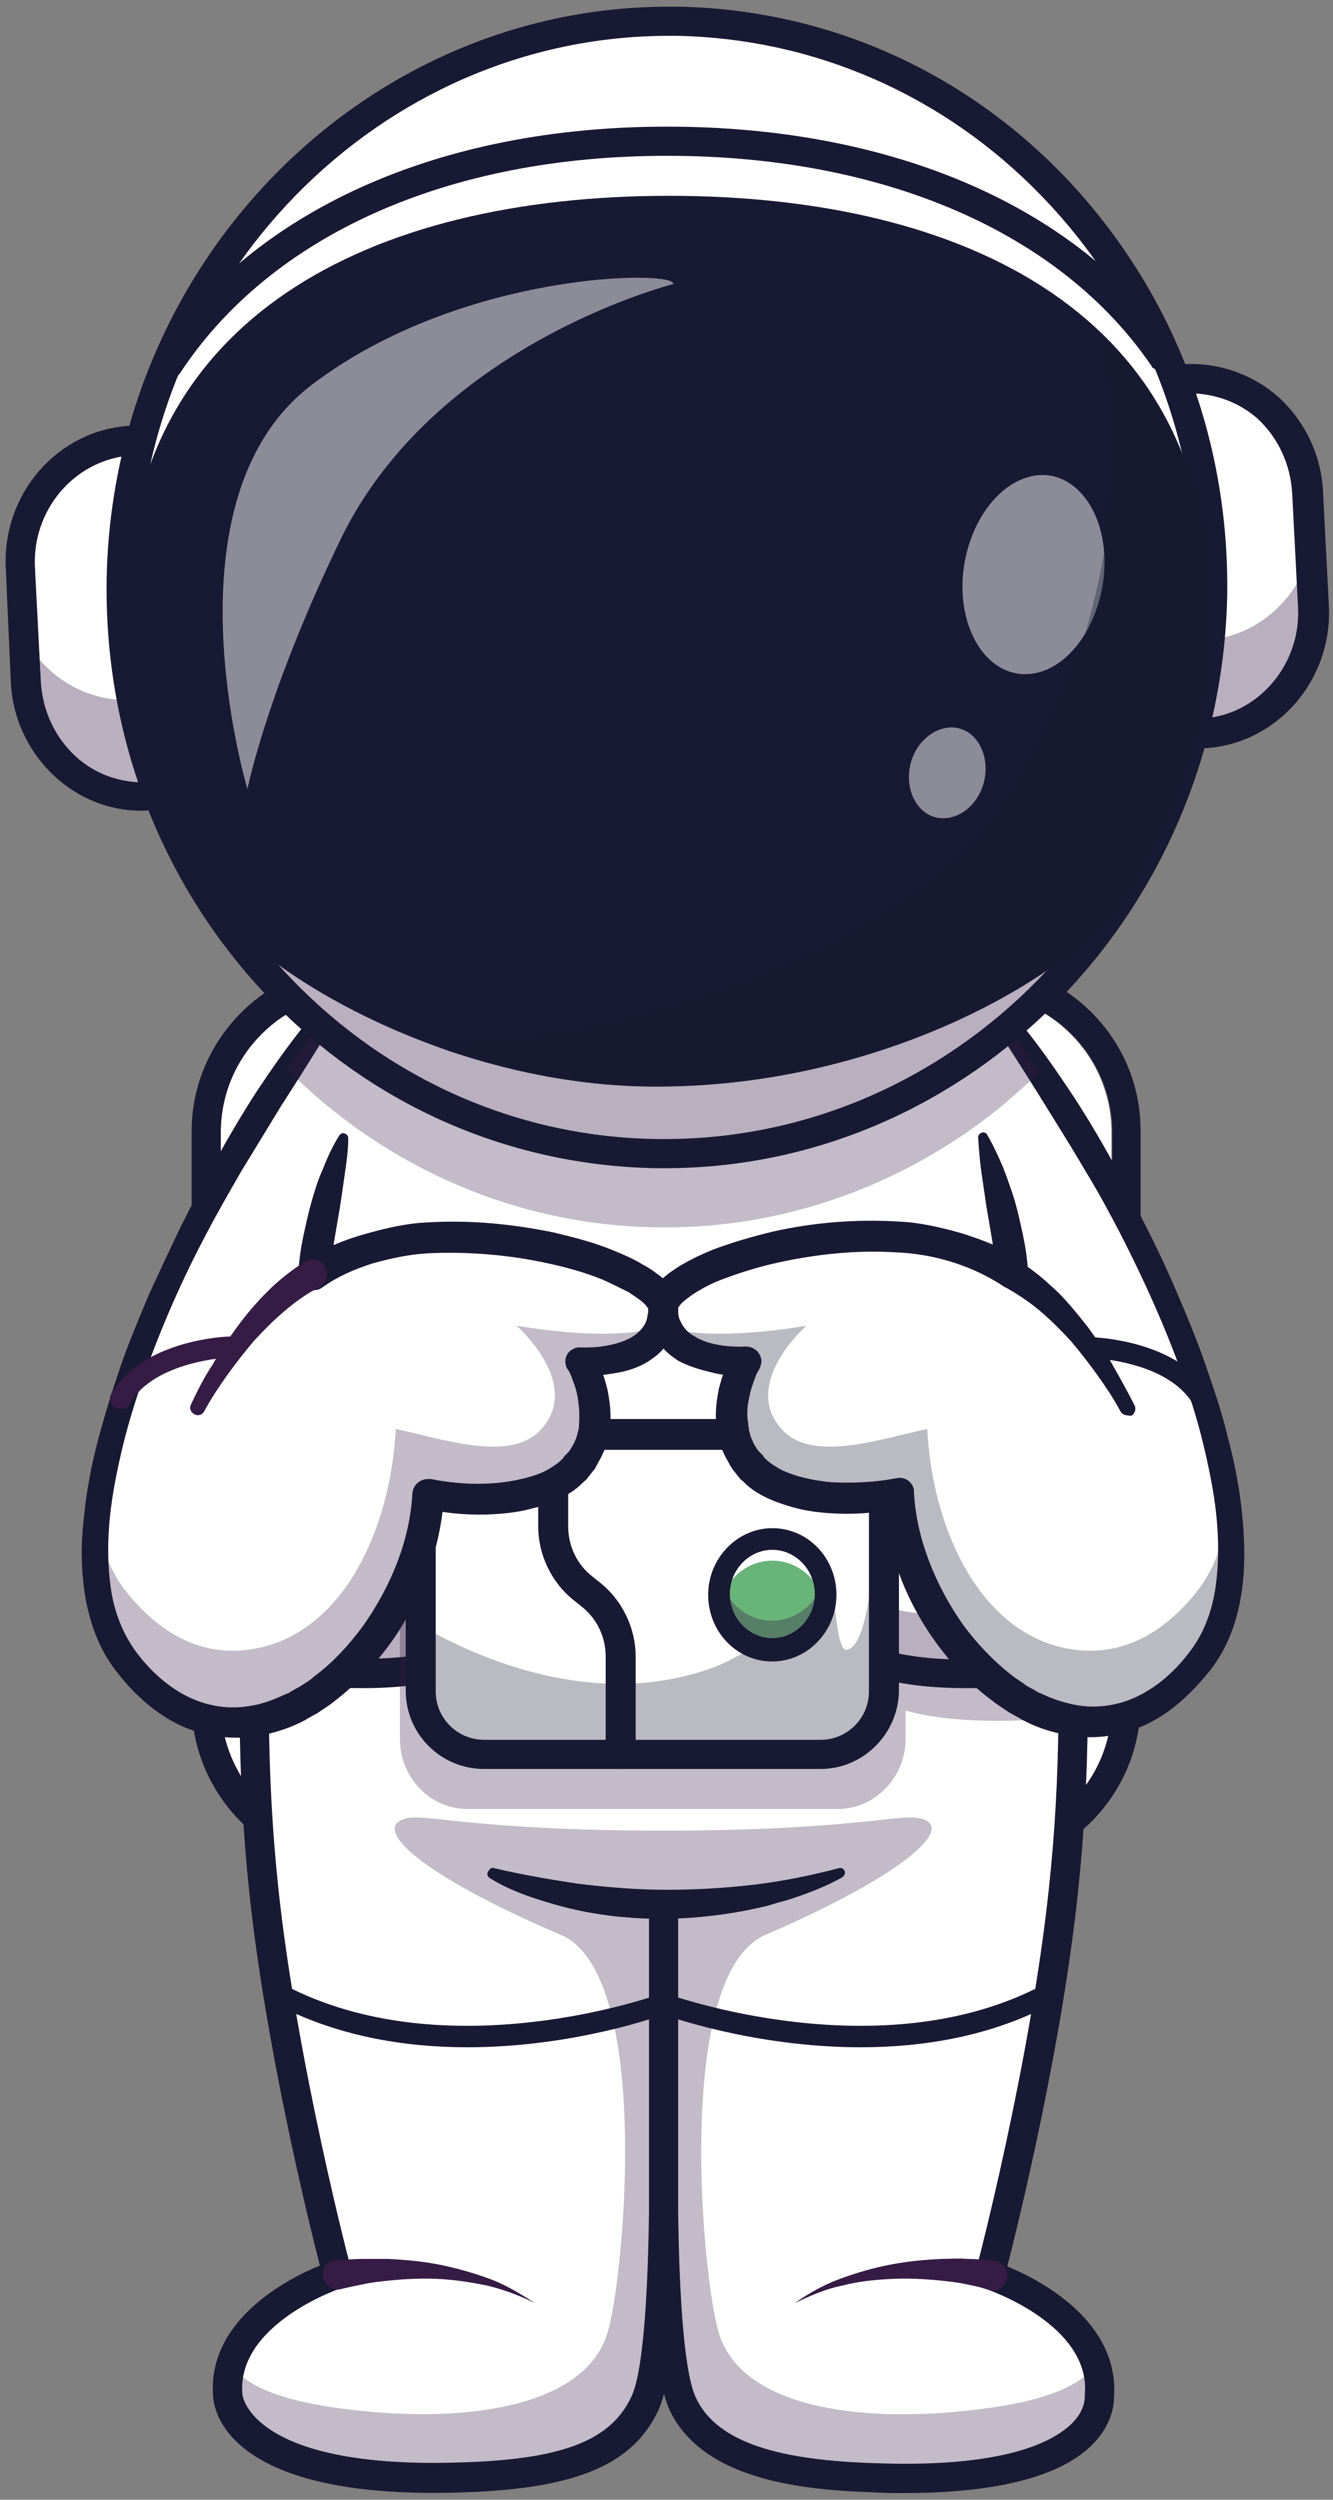 <?xml version="1.0" encoding="utf-8"?>
<!-- Generator: Adobe Illustrator 17.0.0, SVG Export Plug-In . SVG Version: 6.00 Build 0)  -->
<!DOCTYPE svg PUBLIC "-//W3C//DTD SVG 1.1//EN" "http://www.w3.org/Graphics/SVG/1.1/DTD/svg11.dtd">
<svg version="1.1" id="Camada_1" xmlns="http://www.w3.org/2000/svg" xmlns:xlink="http://www.w3.org/1999/xlink" x="0px" y="0px"
	 width="160px" height="300px" viewBox="0 0 160 300" enable-background="new 0 0 160 300" xml:space="preserve">
<rect x="0" y="0" width="160" height="300" fill="#808080" stroke="none"/>
<g>
	<g>
		<path fill="#FFFFFF" d="M116.8,221.2H43.2c-9.2,0-16.7-7.5-16.7-16.7v-68.6c0-9.2,7.5-16.7,16.7-16.7h73.5
			c9.2,0,16.7,7.5,16.7,16.7v68.6C133.5,213.7,126,221.2,116.8,221.2z"/>
	</g>
	<g>
		<path fill="#181932" d="M116.8,119.2c9.2,0,16.7,7.5,16.7,16.7v68.6c0,9.2-7.5,16.7-16.7,16.7H43.2c-9.2,0-16.7-7.5-16.7-16.7
			v-68.6c0-9.2,7.5-16.7,16.7-16.7H116.8 M116.8,115.6H43.2c-11.1,0-20.2,9.1-20.2,20.2v68.6c0,11.1,9.1,20.2,20.2,20.2h73.5
			c11.1,0,20.2-9.1,20.2-20.2v-68.6C137,124.7,127.9,115.6,116.8,115.6L116.8,115.6z"/>
	</g>
	<g>
		<path fill="#361B45" d="M64,278.1c-0.3,0-0.6-0.1-0.9-0.3c-9-5.7-22.2-3.2-22.3-3.1c-1,0.2-1.9-0.4-2.1-1.4
			c-0.2-1,0.4-1.9,1.4-2.1c0.6-0.1,14.7-2.8,24.9,3.6c0.8,0.5,1.1,1.6,0.6,2.4C65.2,277.8,64.6,278.1,64,278.1z"/>
	</g>
	<g>
		<path fill="#FFFFFF" d="M132,287.7c0,0.3,0.6,10.7-27.3,9.7c-11.8-0.4-19.9-2.7-22.8-8.9c-2.6-5.6-2.2-27.4-2.2-27.4v-35.1h0V261
			c0,0,0.1,8.1-0.3,15.6c-0.3,4.9-0.9,9.6-1.9,11.8c-2.9,6.2-9.6,8.5-21.5,8.9c-27.9,1-28.6-9.4-28.6-9.7c-0.1-1.5,0-2.8,0.4-4
			c2.4-7.2,12.7-10.6,12.7-10.6s-6.6-25-8.8-46.3c-0.7-6.7-1.1-13.4-1.1-20.2c-0.3-27.7,4.2-54.9,8.5-74.2
			c1.3-5.9,2.6-11.1,3.7-15.3c2.1-7.9,3.6-12.6,3.6-12.6h66.8c0,0,1.6,4.9,3.8,13.2c1.1,4.2,2.3,9.2,3.6,14.9
			c4.3,19.3,8.8,46.5,8.5,74.1c-0.1,6.7-0.4,13.4-1.1,20.1c-2.3,21.3-8.8,46.3-8.8,46.3S133,277.7,132,287.7z"/>
	</g>
	<g opacity="0.3">
		<path fill="#361B45" d="M132,287.7c0,0.3-0.7,10.7-28.6,9.7c-11.8-0.4-18.6-2.7-21.5-8.9c-1-2.2-1.6-6.9-1.9-11.8l-0.3-15.8
			l-0.4,15.8c-0.3,4.9-0.9,9.6-1.9,11.8c-2.9,6.2-9.6,8.5-21.5,8.9c-27.9,1-28.6-9.4-28.6-9.7c-0.1-1.5,0-2.8,0.4-4
			c1,1.7,4,4.1,12.9,5.3c14.4,2,29.8,0.2,32.4-9.3c2-7.2,5.2-42.9-5.7-47.5c-16.9-7.2-23.1-13-18.4-14c2.4-0.5,8.7,1.5,30.7,1.5
			s28.3-2,30.7-1.5c4.7,0.9-1.5,6.7-18.4,14c-10.9,4.7-7.7,40.3-5.7,47.5c2.6,9.6,18.1,11.3,32.4,9.3c8.9-1.2,11.9-3.6,12.9-5.3
			C132,284.9,132.1,286.2,132,287.7z"/>
	</g>
	<g>
		<path fill="#181932" d="M108.5,299.2c-1.3,0-2.5,0-3.9-0.1c-9.3-0.3-20.5-1.8-24.3-10c-0.2-0.5-0.4-1.1-0.6-1.8
			c-0.2,0.7-0.4,1.3-0.6,1.8c-3,6.6-9.7,9.5-23,10c-28,1.1-30.3-9.2-30.5-11.3c-0.9-9.2,8.8-14.3,12.8-15.9
			c-1.5-5.8-6.6-26.8-8.5-45c-2.8-26.8-0.5-57.4,7.3-93.7c0.2-1,1.1-1.6,2.1-1.4c1,0.2,1.6,1.1,1.4,2.1
			c-7.7,35.9-10.1,66.2-7.3,92.6c2.2,20.9,8.7,45.8,8.8,46l0.4,1.6l-1.6,0.5c-0.1,0-12.7,4.3-11.9,12.8c0,0.1,1.1,9.1,26.8,8.1
			c11.8-0.4,17.5-2.7,19.9-7.9c1.6-3.4,2-14.7,2.1-22.1c0-1.2,0-2.2,0-3c0-0.6,0-1.1,0-1.6l0-36.9h3.5l0,1.8V261c0,0.5,0,1,0,1.6
			c0,0.8,0,1.8,0,3c0.1,7.4,0.5,18.6,2.1,22.1c2.3,5,8.9,7.5,21.2,7.9c15,0.6,21.2-2.2,23.8-4.6c1.6-1.5,1.7-2.9,1.7-3.3l0-0.2
			c0.9-8.5-11.8-12.8-11.9-12.8l-1.6-0.5l0.4-1.6c0.1-0.2,6.6-25.1,8.8-46c2.8-25.9,0.5-55.6-6.9-90.8c-0.2-1,0.4-1.9,1.4-2.1
			c1-0.2,1.9,0.4,2.1,1.4c7.5,35.6,9.7,65.6,6.9,91.9c-1.9,18.2-7,39.2-8.5,45c3.9,1.6,13.6,6.6,12.8,15.9c0,1-0.4,3.4-2.8,5.7
			C127,297.3,119.4,299.2,108.5,299.2z"/>
	</g>
	<g>
		<path fill="#361B45" d="M118.6,274.7c-0.9-0.2-1.9-0.4-2.8-0.6c-1-0.2-1.9-0.3-2.9-0.4c-2-0.2-4-0.3-5.9-0.2c-2,0.1-4,0.3-5.9,0.8
			c-2,0.4-3.8,1.2-5.7,2.1c1.7-1.2,3.5-2.2,5.4-2.9c1.9-0.7,3.9-1.3,6-1.7c2-0.4,4.1-0.6,6.2-0.7c1,0,2.1-0.1,3.1,0
			c1.1,0,2.1,0.1,3.2,0.2c1,0.1,1.7,1,1.6,2c-0.1,1-1,1.7-2,1.6C118.8,274.8,118.7,274.8,118.6,274.7L118.6,274.7z"/>
	</g>
	<g>
		<path fill="#361B45" d="M40.3,271.3c1.1-0.1,2.1-0.2,3.2-0.2c1.1,0,2.1,0,3.1,0c2.1,0.1,4.2,0.3,6.2,0.7c2,0.4,4.1,1,6,1.7
			c1.9,0.7,3.7,1.8,5.4,2.9c-1.8-0.9-3.7-1.6-5.7-2.1c-2-0.4-3.9-0.7-5.9-0.8c-2-0.1-4,0-5.9,0.2c-1,0.1-2,0.2-2.9,0.4
			c-1,0.2-2,0.4-2.8,0.6l0,0c-0.9,0.3-1.9-0.3-2.2-1.3c-0.3-0.9,0.3-1.9,1.3-2.2C40.1,271.3,40.2,271.3,40.3,271.3z"/>
	</g>
	<g>
		<g>
			<path fill="#FFFFFF" d="M55.9,199c-6.2,2.6-15.9,2.1-22.5,1.2c-4-0.5-6.7-4.3-6.1-8.4v0c0.5-3.7,3.7-6.4,7.3-6.3
				c6.2,0.3,15.4,0.4,21.3-0.9"/>
		</g>
		<g opacity="0.35">
			<path fill="#361B45" d="M55.9,199c-6.2,2.6-15.9,2.1-22.5,1.2c-4-0.5-6.7-4.3-6.1-8.4c0.1-0.9,0.4-1.7,0.8-2.4
				c1.1,2,3,3.5,5.4,3.8c6.6,0.8,16.2,1.4,22.5-1.2L55.9,199z"/>
		</g>
		<g>
			<path fill="#181932" d="M43.4,202.6c-3.6,0-7.2-0.3-10.3-0.7c-2.3-0.3-4.4-1.5-5.9-3.4c-1.5-2-2.2-4.5-1.8-7
				c0.7-4.7,4.6-8,9.2-7.8c9.1,0.4,16.4,0.1,20.8-0.9c0.9-0.2,3.1-0.2,4.4,3.8c1.5,4.6,1.2,12-3.2,13.8
				C52.8,202.1,48.1,202.6,43.4,202.6z M34.2,187.3c-2.6,0-4.8,2-5.2,4.8c-0.2,1.6,0.2,3.1,1.1,4.3c0.9,1.1,2.1,1.9,3.5,2
				c9.4,1.2,17.1,0.8,21.6-1.1l0,0c0.9-0.4,1.5-1.7,1.8-3.5c0.4-3.3-0.5-6.5-1.1-7.4c-6,1.3-14.9,1.2-21.4,0.9
				C34.4,187.3,34.3,187.3,34.2,187.3z"/>
		</g>
		<g opacity="0.3">
			<path fill="#361B45" d="M130.5,205.8c-6.3,0.8-15.2,1.3-21.8-0.5v3.4c0,4.6-3.7,8.4-8.1,8.4H56.1c-4.5,0-8.1-3.8-8.1-8.4v-25
				c0-4.6,3.7-8.4,8.1-8.4h44.4c3.6,0,6.6,2.4,7.7,5.8c0.3,0.8,0.4,1.7,0.4,2.7v5.6c6.3,0.9,14.8,0.8,20.7,0.5c0.1,0,0.1,0,0.2,0
				C130,195.1,130.3,200.5,130.5,205.8z"/>
		</g>
		<g>
			<path fill="#FFFFFF" d="M103.6,199c6.2,2.6,15.9,2.1,22.5,1.2c4-0.5,6.7-4.3,6.1-8.4l0,0c-0.5-3.7-3.7-6.4-7.3-6.3
				c-6.2,0.3-15.4,0.4-21.3-0.9"/>
		</g>
		<g opacity="0.35">
			<path fill="#361B45" d="M126.1,200.2c-6.6,0.8-16.3,1.4-22.5-1.2l0-7c6.2,2.6,15.9,2.1,22.5,1.2c2.4-0.3,4.3-1.8,5.4-3.8
				c0.4,0.7,0.6,1.5,0.8,2.4C132.9,195.9,130.1,199.7,126.1,200.2z"/>
		</g>
		<g>
			<path fill="#181932" d="M116.1,202.6c-4.7,0-9.4-0.5-13.1-2.1c-4.4-1.9-4.7-9.2-3.2-13.8c1.3-4.1,3.5-4,4.4-3.8
				c4.3,1,11.7,1.3,20.8,0.9c4.6-0.2,8.5,3.1,9.2,7.8c0.4,2.5-0.3,5-1.8,7c-1.5,1.9-3.5,3.1-5.9,3.4
				C123.3,202.3,119.7,202.6,116.1,202.6z M103.7,186.5c-0.6,0.9-1.6,4-1.1,7.4c0.2,1.9,0.9,3.1,1.8,3.5l0,0
				c4.5,1.9,12.2,2.3,21.6,1.1c1.4-0.2,2.6-0.9,3.5-2c0.9-1.2,1.3-2.8,1.1-4.3c-0.4-2.8-2.8-4.9-5.5-4.8
				C118.6,187.6,109.6,187.7,103.7,186.5z"/>
		</g>
		<g>
			<path fill="#FFFFFF" d="M106,179.9v22.9c0,4.3-3.4,7.7-7.4,7.7H57.9c-4.1,0-7.4-3.5-7.4-7.7v-22.9c0-4.3,3.3-7.7,7.4-7.7h40.7
				c3.3,0,6.1,2.2,7.1,5.3C105.9,178.2,106,179.1,106,179.9z"/>
		</g>
		<g opacity="0.3">
			<path fill="#181932" d="M106,179.9v22.9c0,4.3-3.4,7.7-7.4,7.7H57.9c-4.1,0-7.4-3.5-7.4-7.7v-7.7c7,4,20.9,10.1,34.9,5.1
				c6.8-2.4,14.6-10.8,14.6-10.8s0.3,8.8,1.6,8.6c3.5-0.4,3.5-18.2,4.1-20.6C105.9,178.2,106,179.1,106,179.9z"/>
		</g>
		<g>
			<path fill="#181932" d="M98.5,212.3H58.1c-5.2,0-9.4-4.2-9.4-9.4v-23.2c0-5.2,4.2-9.4,9.4-9.4h40.4c5.2,0,9.4,4.2,9.4,9.4V203
				C107.8,208.1,103.6,212.3,98.5,212.3z M58.1,173.9c-3.2,0-5.8,2.6-5.8,5.8V203c0,3.2,2.6,5.8,5.8,5.8h40.4c3.2,0,5.8-2.6,5.8-5.8
				v-23.2c0-3.2-2.6-5.8-5.8-5.8H58.1z"/>
		</g>
		<g>
			<ellipse fill="#69B479" cx="92.7" cy="191.4" rx="6.4" ry="6.7"/>
		</g>
		<g>
			<path fill="#FFFFFF" d="M99.1,191.4c0,0.5,0,0.9-0.1,1.3c-0.6-3.1-3.2-5.4-6.3-5.4c-3.1,0-5.7,2.3-6.3,5.4
				c-0.1-0.4-0.1-0.9-0.1-1.3c0-3.7,2.9-6.7,6.4-6.7C96.2,184.7,99.1,187.7,99.1,191.4z"/>
		</g>
		<g opacity="0.35">
			<path fill="#361B45" d="M99.1,191.4c0,3.7-2.9,6.7-6.4,6.7s-6.4-3-6.4-6.7c0-0.6,0.1-1.2,0.2-1.8c0.8,2.8,3.2,4.9,6.2,4.9
				c2.9,0,5.4-2.1,6.2-4.9C99,190.2,99.1,190.8,99.1,191.4z"/>
		</g>
		<g>
			<path fill="#181932" d="M92.7,199.4c-4.3,0-7.7-3.6-7.7-8s3.5-8,7.7-8c4.3,0,7.7,3.6,7.7,8S96.9,199.4,92.7,199.4z M92.7,186
				c-2.8,0-5.1,2.4-5.1,5.3s2.3,5.3,5.1,5.3c2.8,0,5.1-2.4,5.1-5.3S95.5,186,92.7,186z"/>
		</g>
		<g>
			<path fill="#181932" d="M74.5,212.3c-1,0-1.8-0.8-1.8-1.8v-11.7c0-2.4-1.1-4.6-2.9-6l-1-0.8c-2.6-2.1-4.2-5.4-4.2-8.8v-11.1
				c0-1,0.8-1.8,1.8-1.8c1,0,1.8,0.8,1.8,1.8v11.1c0,2.4,1.1,4.6,2.9,6l1,0.8c2.6,2.1,4.2,5.4,4.2,8.8v11.7
				C76.2,211.6,75.5,212.3,74.5,212.3z"/>
		</g>
	</g>
	<g>
		<path fill="#181932" d="M56.1,245.7c-7.5,0-15.8-1.3-23.4-5.4c-0.6-0.3-0.8-1.1-0.5-1.7c0.3-0.6,1.1-0.8,1.7-0.5
			c19.6,10.5,45.1,1.3,45.3,1.2c0.7-0.2,1.4,0.1,1.6,0.7c0.2,0.7-0.1,1.4-0.7,1.6C79.4,241.9,68.9,245.7,56.1,245.7z"/>
	</g>
	<g>
		<path fill="#181932" d="M103.3,245.7c-12.8,0-23.4-3.8-24.1-4.1c-0.7-0.2-1-1-0.7-1.6c0.2-0.7,1-1,1.6-0.7
			c0.3,0.1,25.8,9.3,45.3-1.2c0.6-0.3,1.4-0.1,1.7,0.5c0.3,0.6,0.1,1.4-0.5,1.7C119.1,244.4,110.8,245.7,103.3,245.7z"/>
	</g>
	<g>
		<path fill="#FFFFFF" d="M61.8,225c0,0,7.3,3.2,17.9,3.2c10.6,0,17.9-3.2,17.9-3.2s-4.8-3.8-17.9-3.8S61.8,225,61.8,225z"/>
	</g>
	<g opacity="0.3">
		<path fill="#361B45" d="M61.8,225c0,0,7.3,3.2,17.9,3.2c10.6,0,17.9-3.2,17.9-3.2s-4.8-3.8-17.9-3.8S61.8,225,61.8,225z"/>
	</g>
	<g>
		<path fill="#181932" d="M59.3,224.2c3.4,0.8,6.9,1.4,10.3,1.9c3.4,0.4,6.9,0.7,10.4,0.7c3.5,0,6.9-0.2,10.4-0.6
			c3.4-0.4,6.9-1.1,10.3-2l0,0c0.3-0.1,0.6,0.1,0.7,0.4c0.1,0.3-0.1,0.5-0.3,0.7c-1.6,0.9-3.3,1.6-5,2.2c-0.9,0.3-1.7,0.6-2.6,0.8
			l-1.3,0.4l-1.3,0.3c-3.6,0.8-7.2,1.2-10.9,1.3c-3.7,0-7.3-0.3-10.9-1.1c-1.8-0.4-3.5-0.9-5.3-1.5c-1.7-0.6-3.4-1.3-5-2.3
			c-0.3-0.2-0.4-0.5-0.2-0.8C58.8,224.2,59.1,224.1,59.3,224.2L59.3,224.2z"/>
	</g>
	<g>
		<path fill="#FFFFFF" d="M144,199.3c-4.7,6.1-10,8-15.1,7.3c-10.8-1.5-20.7-15-21.3-27.2c-5.4,1.1-13.9,1-17.6-3
			c-5.1-5.5-0.7-13-0.7-13s-9.9,0.6-9.9-6.5c0-3.9,15-9.4,28.8-8.3c3.2,0.2,8.9,1.4,13.3,4.3c-0.7-5.9-2.2-11.6-3.5-16.4
			c0,0-1.3,0.1-3.3,0.2c-8.2,0.5-29,1.1-28.1-4.6c1.1-7.1,29.7-15.1,29.7-15.1c0.2,0.2,0.3,0.4,0.5,0.6c2.7,3.4,5.3,7.1,7.9,11
			C141.3,153.6,154.4,185.8,144,199.3z"/>
	</g>
	<g>
		<path fill="#181932" d="M116.8,116.7c4.6,4.2,8.2,9.1,11.6,14.2c3.4,5.1,6.3,10.5,9,16c1.4,2.7,2.7,5.5,3.9,8.3
			c1.2,2.8,2.4,5.7,3.4,8.6c1,2.9,2,5.8,2.7,8.8c0.8,3,1.4,6.1,1.7,9.2c0.3,3.1,0.4,6.3-0.1,9.5c-0.5,3.2-1.6,6.4-3.7,9.1
			c-2,2.5-4.4,4.9-7.4,6.4c-3,1.5-6.6,2.1-9.9,1.4c-1.7-0.3-3.3-0.8-4.7-1.5l-0.6-0.3l-0.5-0.3c-0.4-0.2-0.7-0.4-1.1-0.6
			c-0.7-0.5-1.4-0.9-2-1.4c-2.6-1.9-4.8-4.3-6.7-6.9c-1.9-2.6-3.4-5.4-4.5-8.4c-1.2-3-1.9-6.1-2-9.4l2.1,1.6
			c-2.8,0.6-5.7,0.8-8.5,0.6c-1.4-0.1-2.9-0.3-4.3-0.7c-1.4-0.4-2.9-0.9-4.2-1.7c-0.7-0.4-1.3-0.9-1.9-1.5c-0.2-0.1-0.3-0.3-0.4-0.4
			l-0.4-0.5l-0.4-0.5c-0.1-0.2-0.2-0.3-0.3-0.5c-0.2-0.4-0.4-0.7-0.6-1.1l-0.5-1.1l-0.3-1.2c-0.1-0.4-0.1-0.8-0.2-1.2
			c-0.2-1.6,0-3.1,0.3-4.6c0.2-0.7,0.4-1.5,0.7-2.2c0.1-0.3,0.3-0.7,0.4-1c0.2-0.4,0.3-0.7,0.5-1.1l1.6,2.7c-0.4,0-0.7,0-1.1,0
			c-0.3,0-0.7,0-1,0c-0.7,0-1.3-0.1-2-0.3c-1.3-0.3-2.7-0.7-4-1.4c-0.6-0.4-1.3-0.9-1.8-1.5c-0.5-0.6-1-1.3-1.3-2.1
			c-0.3-0.8-0.5-1.5-0.5-2.3l0-0.6l0-0.1l0-0.1l0-0.2c0-0.2,0-0.3,0.1-0.5c0.1-0.3,0.2-0.6,0.3-0.8c0.1-0.2,0.2-0.5,0.4-0.6
			c0.5-0.8,1.1-1.2,1.7-1.7c0.6-0.4,1.1-0.8,1.7-1.1c1.2-0.7,2.3-1.2,3.5-1.7c2.4-0.9,4.8-1.6,7.3-2.2c4.9-1.1,10-1.5,15-1.2
			c2.6,0.1,5.1,0.7,7.6,1.4c2.5,0.8,4.9,1.7,7.2,3.1l-2.9,1.8c-0.2-1.3-0.4-2.7-0.6-4l-0.7-4.1c-0.2-1.4-0.4-2.7-0.6-4.1
			c-0.2-1.4-0.3-2.8-0.4-4.2c0-0.3,0.3-0.6,0.6-0.6c0.2,0,0.4,0.1,0.5,0.3c0.7,1.2,1.3,2.5,1.9,3.9c0.5,1.3,1,2.7,1.4,4
			c0.4,1.4,0.7,2.8,1,4.2c0.3,1.4,0.5,2.8,0.6,4.3l0,0.1c0.1,1-0.6,1.9-1.7,2c-0.4,0-0.9-0.1-1.2-0.3c-1.8-1.2-3.9-2.2-6.1-2.9
			c-2.2-0.7-4.5-1.1-6.8-1.2c-4.7-0.3-9.5,0.2-14.1,1.2c-2.3,0.5-4.6,1.2-6.7,2c-1.1,0.4-2.1,0.9-3.1,1.5c-0.5,0.3-0.9,0.6-1.3,0.9
			c-0.4,0.3-0.7,0.6-0.9,0.9c-0.1,0.1-0.1,0.1-0.1,0.2c0,0.1,0,0.1,0,0.1c0,0,0,0,0,0c0,0,0,0,0,0c0,0,0,0,0,0l0,0l0,0.3
			c0,0.4,0.1,0.9,0.3,1.2c0.3,0.7,0.9,1.4,1.7,1.8c1.6,1,4,1.3,6.1,1.2c1,0,1.8,0.7,1.9,1.7c0,0.3-0.1,0.6-0.2,0.9
			c-0.1,0.2-0.3,0.5-0.4,0.7c-0.1,0.3-0.2,0.5-0.3,0.8c-0.2,0.6-0.4,1.1-0.5,1.7c-0.3,1.2-0.4,2.3-0.2,3.4c0,0.3,0.1,0.6,0.1,0.8
			l0.2,0.8l0.3,0.7c0.1,0.3,0.3,0.5,0.4,0.7c0.1,0.1,0.1,0.2,0.2,0.3l0.3,0.3l0.3,0.3l0.1,0.2l0.1,0.1c0.4,0.4,0.8,0.7,1.3,1
			c0.9,0.6,2.1,1,3.2,1.3c1.2,0.3,2.4,0.5,3.7,0.6c2.5,0.1,5.1,0,7.6-0.5c1-0.2,1.9,0.4,2.1,1.4c0,0.1,0,0.2,0,0.3l0,0
			c0.3,5.6,2.6,11.2,5.9,15.9c1.7,2.3,3.7,4.4,5.9,6.1c0.5,0.4,1.2,0.8,1.7,1.2l0.9,0.5l0.5,0.3l0.5,0.2c1.2,0.6,2.5,1,3.9,1.3
			c2.6,0.5,5.3,0.1,7.7-1.1c2.4-1.2,4.5-3.1,6.2-5.4c1.6-2.1,2.6-4.8,3-7.6c0.4-2.8,0.4-5.7,0.1-8.6c-0.3-2.9-0.9-5.8-1.6-8.7
			c-0.7-2.9-1.6-5.7-2.6-8.5c-2-5.6-4.5-11.1-7.2-16.4c-1.4-2.7-2.8-5.3-4.4-7.9c-1.5-2.6-3.1-5.1-4.7-7.7c-1.6-2.6-3.2-5.1-4.8-7.6
			c-1.6-2.6-3.2-5.1-4.6-7.8l0,0c-0.2-0.3,0-0.7,0.2-0.8C116.3,116.5,116.6,116.5,116.8,116.7z"/>
	</g>
	<g>
		<path fill="#181932" d="M134.5,169.4c-0.8-1.5-1.8-3-2.8-4.4c-1-1.4-2.1-2.8-3.2-4.1c-1.2-1.3-2.4-2.5-3.7-3.6
			c-1.3-1.1-2.7-2-4.1-2.8l0,0c-0.9-0.5-1.2-1.5-0.7-2.4s1.5-1.2,2.4-0.7c0,0,0.1,0,0.1,0.1c1.7,1,3.1,2.3,4.5,3.6
			c1.3,1.3,2.5,2.8,3.6,4.2c1.1,1.5,2.1,3,3,4.6c0.9,1.6,1.8,3.2,2.6,4.8c0.2,0.4,0,1-0.4,1.2C135.2,169.9,134.7,169.8,134.5,169.4
			L134.5,169.4z"/>
	</g>
	<g>
		<path fill="#FFFFFF" d="M69.6,163.4c0,0,4.4,7.5-0.7,13c-3.7,4-12.2,4.1-17.6,3c-0.6,12-10.3,25.4-20.9,27.2
			c-5.2,0.9-10.7-1-15.5-7.2c-10.4-13.6,2.9-46,19.5-71c2.7-4,5.4-7.8,8.1-11.3l0,0l22.9,12.8l-22,6l-2.5,0.7
			c-1.4,4.8-2.9,10.5-3.5,16.4c4.3-2.8,10-4.1,13.3-4.3c13.8-1,28.8,4.4,28.8,8.3C79.5,164.1,69.6,163.4,69.6,163.4z"/>
	</g>
	<g opacity="0.3">
		<path fill="#361B45" d="M69.6,163.4c0,0,4.4,7.5-0.7,13c-3.7,4-12.2,4.1-17.6,3c-0.6,12-10.3,25.4-20.9,27.2
			c-5.2,0.9-10.7-1-15.5-7.2c-3.3-4.3-4.2-10.4-3.4-17.6c0.5,3.5,1.6,6.5,3.4,8.9c4.8,6.2,10.2,8.1,15.5,7.2
			c10.7-1.8,16.5-14.3,17.1-26.4c5.4,1.1,13.7,4.1,17.4,0.1c5.1-5.5-2.9-12.5-2.9-12.5s11.4,2.1,17,0.1
			C77.2,163.9,69.6,163.4,69.6,163.4z"/>
	</g>
	<g opacity="0.3">
		<path fill="#181932" d="M89.2,163.4c0,0-4.4,7.5,0.7,13c3.7,4,12.2,4.1,17.6,3c0.6,12,10.3,25.4,20.9,27.2
			c5.2,0.9,10.7-1,15.5-7.2c3.3-4.3,4.2-10.4,3.4-17.6c-0.5,3.5-1.6,6.5-3.4,8.9c-4.8,6.2-10.2,8.1-15.5,7.2
			c-10.7-1.8-16.5-14.3-17.1-26.4c-5.4,1.1-13.7,4.1-17.4,0.1c-5.1-5.5,2.9-12.5,2.9-12.5s-11.4,2.1-17,0.1
			C81.6,163.9,89.2,163.4,89.2,163.4z"/>
	</g>
	<g>
		<path fill="#181932" d="M43.1,117.4c-1.4,2.7-3,5.3-4.6,7.8c-1.6,2.6-3.2,5.1-4.8,7.6c-1.6,2.6-3.1,5.1-4.7,7.7
			c-1.5,2.6-3,5.2-4.4,7.9c-2.8,5.3-5.2,10.8-7.2,16.4c-1,2.8-1.9,5.7-2.6,8.5c-0.7,2.9-1.3,5.8-1.6,8.7c-0.3,2.9-0.3,5.8,0.1,8.6
			c0.4,2.8,1.4,5.4,3,7.6c1.7,2.3,3.8,4.2,6.2,5.4c2.4,1.2,5.1,1.6,7.7,1.1c1.3-0.2,2.6-0.7,3.9-1.3l0.5-0.2l0.5-0.3l0.9-0.5
			c0.6-0.4,1.2-0.7,1.7-1.2c2.3-1.7,4.2-3.8,5.9-6.1c3.3-4.7,5.6-10.2,5.9-15.9l0,0c0.1-1,0.9-1.7,1.9-1.7c0.1,0,0.2,0,0.3,0
			c2.5,0.5,5.1,0.7,7.6,0.5c1.3-0.1,2.5-0.3,3.7-0.6c1.2-0.3,2.3-0.7,3.2-1.3c0.5-0.3,0.9-0.6,1.3-1l0.1-0.1l0.1-0.2l0.3-0.3
			l0.3-0.3c0.1-0.1,0.1-0.2,0.2-0.3c0.1-0.2,0.3-0.5,0.4-0.7l0.3-0.7l0.2-0.8c0.1-0.3,0.1-0.5,0.1-0.8c0.1-1.1,0-2.3-0.2-3.4
			c-0.1-0.6-0.3-1.2-0.5-1.7c-0.1-0.3-0.2-0.6-0.3-0.8c-0.1-0.3-0.3-0.6-0.4-0.7c-0.5-0.9-0.2-2,0.7-2.4c0.3-0.2,0.6-0.2,0.9-0.2
			c2.1,0.1,4.5-0.3,6.1-1.2c0.8-0.5,1.4-1.1,1.7-1.8c0.2-0.4,0.2-0.8,0.3-1.2l0-0.3l0,0c0,0,0,0,0,0c0,0,0,0,0,0c0,0,0,0,0,0
			c0,0,0,0,0-0.1c0-0.1,0-0.1-0.1-0.2c-0.2-0.3-0.5-0.6-0.9-0.9c-0.4-0.3-0.9-0.6-1.3-0.9c-1-0.5-2-1-3.1-1.5
			c-2.2-0.9-4.4-1.5-6.7-2c-4.6-1-9.4-1.4-14.1-1.2c-2.3,0.1-4.6,0.6-6.8,1.2c-2.2,0.7-4.3,1.6-6.1,2.9c-0.8,0.6-2,0.4-2.6-0.5
			c-0.3-0.4-0.4-0.8-0.3-1.2l0-0.1c0.1-1.4,0.3-2.9,0.6-4.3c0.3-1.4,0.6-2.8,1-4.2c0.4-1.4,0.8-2.7,1.4-4c0.5-1.3,1.1-2.6,1.9-3.9
			c0.2-0.3,0.5-0.4,0.8-0.2c0.2,0.1,0.3,0.3,0.3,0.5c0,1.4-0.2,2.8-0.4,4.2c-0.2,1.4-0.4,2.8-0.6,4.1l-0.7,4.1
			c-0.2,1.3-0.4,2.7-0.6,4l-2.9-1.8c2.3-1.4,4.7-2.4,7.2-3.1c2.5-0.7,5-1.3,7.6-1.4c5.1-0.3,10.1,0.2,15,1.2
			c2.5,0.6,4.9,1.2,7.3,2.2c1.2,0.5,2.4,1,3.5,1.7c0.6,0.3,1.2,0.7,1.7,1.1c0.6,0.4,1.1,0.9,1.7,1.7c0.1,0.2,0.3,0.4,0.4,0.6
			c0.1,0.2,0.2,0.5,0.3,0.8c0,0.1,0.1,0.3,0.1,0.5l0,0.2l0,0.1l0,0.1l0,0.6c-0.1,0.8-0.2,1.6-0.5,2.3c-0.3,0.8-0.8,1.5-1.3,2.1
			c-0.5,0.6-1.2,1.1-1.8,1.5c-1.3,0.8-2.7,1.2-4,1.4c-0.7,0.1-1.3,0.2-2,0.3c-0.3,0-0.7,0-1,0c-0.3,0-0.7,0-1.1,0l1.6-2.7
			c0.2,0.4,0.4,0.7,0.5,1.1c0.2,0.3,0.3,0.7,0.4,1c0.3,0.7,0.5,1.4,0.7,2.2c0.3,1.5,0.5,3,0.3,4.6c-0.1,0.4-0.1,0.8-0.2,1.2
			l-0.3,1.2l-0.5,1.1c-0.2,0.4-0.4,0.7-0.6,1.1c-0.1,0.2-0.2,0.4-0.3,0.5l-0.4,0.5l-0.4,0.5c-0.1,0.2-0.3,0.3-0.4,0.4
			c-0.6,0.6-1.2,1.1-1.9,1.5c-1.4,0.8-2.8,1.4-4.2,1.7c-1.4,0.4-2.9,0.6-4.3,0.7c-2.9,0.2-5.7,0-8.5-0.6l2.1-1.6
			c-0.2,3.2-0.9,6.4-2,9.4c-1.2,3-2.6,5.8-4.5,8.4c-1.9,2.6-4.1,4.9-6.7,6.9c-0.6,0.5-1.3,0.9-2,1.4c-0.4,0.2-0.7,0.4-1.1,0.6
			l-0.5,0.3l-0.6,0.3c-1.5,0.7-3.1,1.2-4.7,1.5c-3.3,0.6-6.9,0.1-9.9-1.4c-3-1.5-5.5-3.9-7.4-6.4c-2.1-2.7-3.2-6-3.7-9.1
			c-0.5-3.2-0.5-6.4-0.1-9.5c0.3-3.1,0.9-6.2,1.7-9.2c0.8-3,1.7-5.9,2.7-8.8c1-2.9,2.2-5.7,3.4-8.6c1.3-2.8,2.6-5.6,3.9-8.3
			c2.8-5.5,5.7-10.9,9-16c3.4-5.1,7-10.1,11.6-14.2c0.2-0.2,0.6-0.2,0.8,0C43.2,116.9,43.2,117.2,43.1,117.4L43.1,117.4z"/>
	</g>
	<g>
		<path fill="#361B45" d="M22.9,168.6c0.8-1.7,1.6-3.3,2.6-4.8c0.9-1.6,1.9-3.1,3-4.6c1.1-1.5,2.3-2.9,3.6-4.2
			c1.3-1.3,2.8-2.5,4.5-3.6c0.8-0.5,1.9-0.3,2.4,0.6c0.5,0.8,0.3,1.9-0.6,2.4c0,0-0.1,0-0.1,0.1l0,0c-1.4,0.7-2.8,1.7-4.1,2.8
			c-1.3,1.1-2.5,2.3-3.7,3.6c-1.1,1.3-2.2,2.7-3.2,4.1c-1,1.4-2,2.9-2.8,4.4l0,0c-0.2,0.4-0.8,0.6-1.2,0.3
			C22.9,169.5,22.7,169,22.9,168.6z"/>
	</g>
	<g>
		<g>
			<path fill="#FFFFFF" d="M144.3,88L144.3,88c-0.7,0-1.4-0.5-1.4-1.3l-2-39.8c0-0.8,0.5-1.4,1.3-1.5l0,0
				c7.7-0.5,14.3,5.7,14.7,13.7l0.7,13.6C158,80.7,152.1,87.6,144.3,88z"/>
			<path fill="#361B45" d="M144.3,88.4c-0.4,0-0.8-0.1-1.1-0.4c-0.3-0.3-0.5-0.7-0.6-1.2l-2-39.8c0-0.9,0.7-1.7,1.6-1.8
				c3.7-0.2,7.3,1,10.1,3.6c3,2.7,4.7,6.3,4.9,10.4l0.7,13.6C158.3,80.9,152.2,87.9,144.3,88.4L144.3,88.4
				C144.3,88.4,144.3,88.4,144.3,88.4z M143,45.8c-0.3,0-0.5,0-0.8,0c-0.6,0-1,0.5-1,1.1l2,39.8c0,0.3,0.1,0.6,0.4,0.8
				c0.2,0.2,0.4,0.3,0.7,0.3l0,0c7.5-0.4,13.3-7.2,12.9-15l-0.7-13.6c-0.2-3.9-1.9-7.4-4.7-10C149.4,47,146.3,45.8,143,45.8z"/>
		</g>
		<g opacity="0.35">
			<path fill="#361B45" d="M157.3,66.4l0.3,6.4c0.4,8-5.5,14.9-13.2,15.3c-0.7,0-1.4-0.5-1.4-1.3l-0.5-10.6c0.2,0.5,0.7,0.8,1.3,0.7
				l0.9-0.1C150.7,76.5,155.6,72.1,157.3,66.4z"/>
		</g>
		<g>
			<path fill="#181932" d="M144.3,89.8c-0.8,0-1.5-0.3-2-0.8c-0.6-0.6-1-1.3-1-2.2l-2-39.8c-0.1-1.7,1.2-3.2,2.9-3.3
				c4.1-0.2,8.1,1.2,11.2,3.9c3.2,2.9,5.2,7,5.4,11.4l0.7,13.6c0.5,9-6.2,16.7-14.9,17.2l0,0l0,0l0,0
				C144.4,89.8,144.3,89.8,144.3,89.8z M142.7,47.2l2,39c6.5-0.6,11.5-6.6,11.1-13.4l-0.7-13.6c-0.2-3.5-1.7-6.7-4.2-9
				C148.6,48.2,145.7,47.2,142.7,47.2z"/>
		</g>
		<g>
			<path fill="#FFFFFF" d="M15.7,52.9L15.7,52.9c0.7,0,1.4,0.5,1.4,1.3l2,39.8c0,0.8-0.5,1.4-1.3,1.5h0C10.1,96,3.5,89.8,3.1,81.8
				L2.4,68.3C2,60.3,7.9,53.4,15.7,52.9z"/>
			<path fill="#361B45" d="M17,95.8c-3.4,0-6.7-1.3-9.3-3.6c-3-2.7-4.7-6.3-4.9-10.4L2.1,68.3c-0.4-8.2,5.7-15.2,13.5-15.6l0,0
				c0.4,0,0.8,0.1,1.2,0.4c0.3,0.3,0.5,0.7,0.6,1.2l2,39.8c0,0.9-0.7,1.7-1.6,1.8C17.6,95.8,17.3,95.8,17,95.8z M15.7,53.3
				c-7.5,0.4-13.3,7.2-12.9,15l0.7,13.6c0.2,3.9,1.9,7.4,4.7,10c2.7,2.4,6.1,3.6,9.7,3.4c0.6,0,1-0.5,1-1.1l-2-39.8
				c0-0.3-0.1-0.6-0.4-0.8C16.2,53.3,15.9,53.2,15.7,53.3L15.7,53.3z"/>
		</g>
		<g opacity="0.35">
			<path fill="#361B45" d="M18.5,83l0.6,11c0,0.8-0.5,1.4-1.3,1.5c-4,0.2-7.8-1.3-10.5-4c-2.4-2.4-4-5.8-4.2-9.6l-0.3-5.7
				c2.4,4.9,7.5,8.1,13.2,7.8l1.4-0.1C17.9,83.8,18.3,83.4,18.5,83z"/>
		</g>
		<g>
			<path fill="#181932" d="M17,97.3c-3.8,0-7.4-1.4-10.3-4c-3.2-2.9-5.2-7-5.4-11.4L0.7,68.3c-0.5-9,6.2-16.7,14.9-17.2
				c0.8,0,1.6,0.2,2.2,0.8c0.6,0.6,1,1.3,1,2.2l2,39.8c0.1,1.7-1.2,3.2-2.9,3.3C17.6,97.3,17.3,97.3,17,97.3z M15.3,54.7
				C8.8,55.4,3.8,61.3,4.2,68.2l0.7,13.6c0.2,3.5,1.7,6.7,4.2,9c2.3,2.1,5.2,3.1,8.2,3.1L15.3,54.7z M15.8,54.7L15.8,54.7L15.8,54.7
				C15.8,54.7,15.8,54.7,15.8,54.7z"/>
		</g>
		<g opacity="0.3">
			<path fill="#361B45" d="M124.7,128.7c-1.4,1.4-2.8,2.6-4.3,3.9c-1.8,1.5-3.7,2.9-5.7,4.2c-10.4,6.8-22.7,10.7-35.9,10.5
				c-13.1-0.2-25.2-4.4-35.3-11.4c-1.6-1.1-3.1-2.3-4.6-3.5c-1.5-1.3-3-2.6-4.4-4.1c2.7-4,5.4-7.8,8.1-11.3l0,0
				c2.1-7.9,3.6-12.6,3.6-12.6h66.8c0,0,1.6,4.9,3.8,13.2C119.5,121.1,122.2,124.8,124.7,128.7z"/>
		</g>
		<g>
			<path fill="#FFFFFF" d="M145.4,71.5c-0.7,37.5-30.5,67.5-66.6,66.9c-36.1-0.5-64.9-31.4-64.2-68.9C15.3,32,45.1,2,81.2,2.6
				C117.3,3.1,146.1,34,145.4,71.5z"/>
			<path fill="#361B45" d="M79.8,138.7c-0.3,0-0.6,0-1,0c-17.1-0.3-33.2-7.3-45.3-19.8C20.8,105.8,14,88.2,14.3,69.5
				C14.9,31.9,45,1.7,81.2,2.3c17.1,0.3,33.2,7.3,45.3,19.8c12.8,13.2,19.6,30.7,19.3,49.4l-0.3,0l0.3,0
				C145.1,108.8,115.6,138.7,79.8,138.7z M80.3,2.9c-35.5,0-64.7,29.7-65.3,66.6c-0.3,18.5,6.5,35.9,19.1,49
				c12,12.4,27.9,19.3,44.8,19.6c0.3,0,0.6,0,0.9,0c35.5,0,64.7-29.7,65.3-66.6l0,0c0.3-18.5-6.5-35.9-19.1-49
				C114,10.1,98.1,3.1,81.2,2.9C80.9,2.9,80.6,2.9,80.3,2.9z"/>
		</g>
		<g opacity="0.35">
			<path fill="#361B45" d="M145,62.1c0.4,3.1,0.5,6.2,0.5,9.4c-0.7,37.5-30.5,67.5-66.6,66.9c-36.1-0.5-64.9-31.4-64.2-68.9
				c0-1.1,0.1-2.2,0.1-3.2c3.8,33.1,30.7,59,63.7,59.5C113.6,126.3,142.7,98,145,62.1z"/>
		</g>
		<g>
			<path fill="#181932" d="M79.8,140.2c-0.3,0-0.6,0-1,0c-17.5-0.3-33.9-7.4-46.3-20.2c-13-13.5-20-31.4-19.7-50.5
				C13.5,31.4,43.7,0.8,80.3,0.8c0.3,0,0.6,0,1,0c17.5,0.3,33.9,7.4,46.3,20.2c13,13.5,20,31.4,19.7,50.5
				C146.5,109.6,116.4,140.2,79.8,140.2z M80.3,4.3C45.6,4.3,17,33.4,16.4,69.6c-0.3,18.2,6.3,35.2,18.7,48
				c11.7,12.1,27.3,18.9,43.8,19.1c0.3,0,0.6,0,0.9,0c34.7,0,63.3-29.1,63.9-65.2l0,0c0.3-18.2-6.3-35.2-18.7-48
				C113.3,11.4,97.7,4.6,81.2,4.3C80.9,4.3,80.6,4.3,80.3,4.3z"/>
		</g>
		<g>
			<path fill="#181932" d="M145.2,73.2c0,13.3-4.2,25.6-11.4,35.9c-5.4,7.7-27.3,21.1-54.3,21.3c-25.1,0.3-47.9-13.6-53.2-21.3
				c-7.1-10.2-11.2-22.5-11.2-35.8c0.1-35.2,29.3-49.8,65.2-49.8C116.2,23.5,145.3,38,145.2,73.2z"/>
		</g>
		<g opacity="0.5">
			<path fill="#FFFFFF" d="M115.8,67.4c-1.2,6.5,1.6,12.5,6.1,13.4c4.6,0.9,9.2-3.7,10.4-10.3s-1.6-12.5-6.1-13.4
				C121.6,56.3,117,60.9,115.8,67.4z"/>
		</g>
		<g opacity="0.5">
			<path fill="#FFFFFF" d="M109.4,91.3c-0.9,2.9,0.3,5.9,2.6,6.7c2.4,0.8,5.1-0.9,6-3.8c0.9-2.9-0.3-5.9-2.6-6.7
				S110.3,88.4,109.4,91.3z"/>
		</g>
		<g opacity="0.35">
			<path fill="#121A28" d="M132.6,40.4c7.9,7.9,12.6,18.7,12.5,32.8c0,13.3-4.2,25.6-11.4,35.9c-5.4,7.7-27.3,21.1-54.3,21.3
				c-9.5,0.1-18.8-1.9-26.8-4.7c33.2-1.1,60-17.5,66.6-27c9.1-13,14.4-28.6,14.4-45.5C133.7,48.6,133.3,44.4,132.6,40.4z"/>
		</g>
		<g>
			<path fill="#181932" d="M20.1,45.6c-0.4,0-0.8-0.1-1.1-0.4c-0.7-0.6-0.9-1.6-0.3-2.4C30.3,25.3,52.6,15.2,80,15.2
				c0,0,0.1,0,0.1,0c27.2,0,49.4,9.7,61,26.6c0.5,0.7,0.5,1.6-0.1,2.3c-0.6,0.7-1.8,0.8-2.5,0.1l-0.2-0.1l-0.1-0.2
				c-10.9-16-32.1-25.2-58.1-25.2c0,0-0.1,0-0.1,0c-26.2,0-47.5,9.5-58.4,26.1l-0.1,0.1C21.2,45.4,20.7,45.6,20.1,45.6z"/>
		</g>
		<g opacity="0.5">
			<path fill="#FFFFFF" d="M29.7,94.7c0,0-10.4-34.7,7.7-48.5s44-13.8,43.4-12.1c0,0-28.7,7.2-40,30.8C32,83.1,29.7,94.7,29.7,94.7z
				"/>
		</g>
	</g>
	<g>
		<path fill="#181932" d="M144.3,169.1c-0.4,0-0.9-0.2-1.1-0.6c-3.1-5.2-12-5.5-12.1-5.5c-0.7,0-1.2-0.6-1.2-1.3
			c0-0.7,0.6-1.3,1.3-1.2c0.4,0,10.3,0.4,14.1,6.8c0.4,0.6,0.2,1.4-0.4,1.7C144.8,169,144.5,169.1,144.3,169.1z"/>
	</g>
	<g>
		<path fill="#361B45" d="M14.5,169.1c-0.2,0-0.4-0.1-0.7-0.2c-0.6-0.4-0.8-1.1-0.4-1.7c3.8-6.4,13.7-6.8,14.1-6.8
			c0.7,0,1.3,0.5,1.3,1.2c0,0.7-0.5,1.3-1.2,1.3c-0.1,0-9,0.4-12,5.5C15.4,168.9,15,169.1,14.5,169.1z"/>
	</g>
</g>
</svg>
